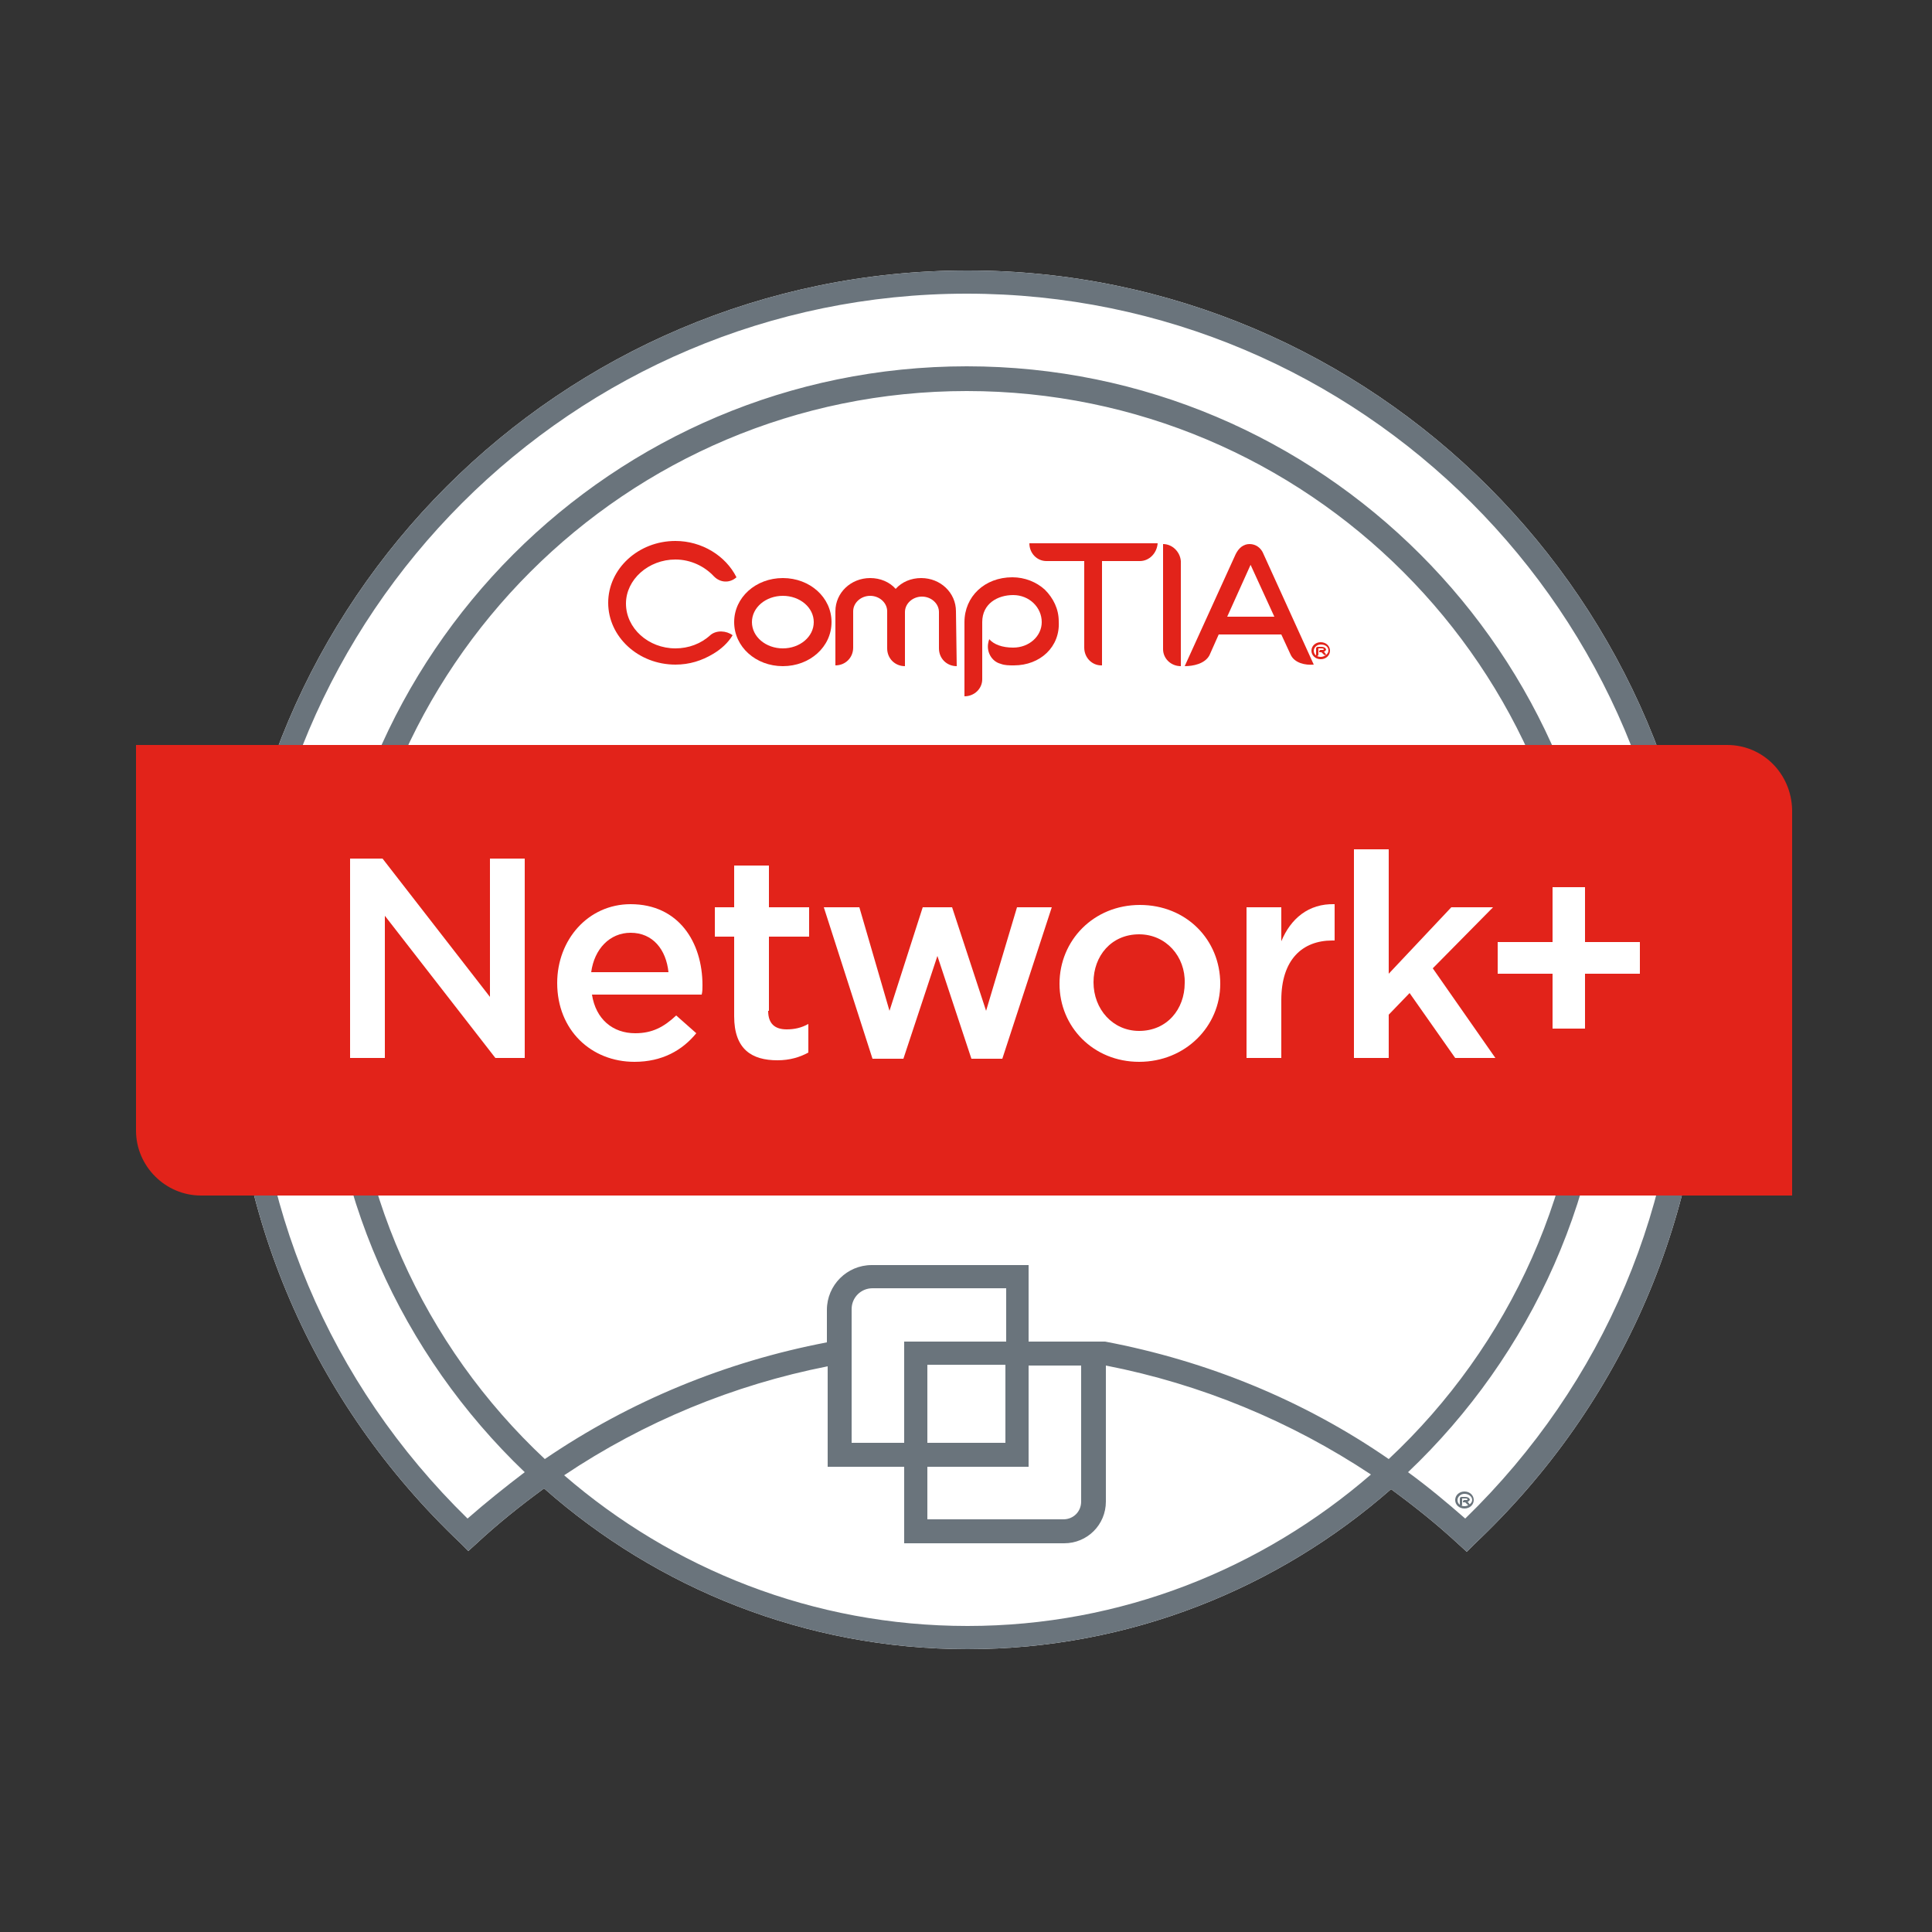       <svg version="1.1" xmlns="http://www.w3.org/2000/svg" xmlns:xlink="http://www.w3.org/1999/xlink" x="0px" y="0px" width="70px" height="70px" viewBox="20 15 250 250" xml:space="preserve">
        <rect x="20" y="15" width="250" height="250" fill="#333333" stroke="none"/>
        <style type="text/css">
        .st0{fill:#FFFFFF;}
        .st1{fill:#6A747C;}
        .st2{fill:#E2231A;}
      </style>
        <g>
          <g>
            <g>
              <path class="st0" d="M145.2,50c-52.6,0-95.4,42.8-95.4,95.4c0,26.5,10.6,51.1,29.8,69.3l1,1l1.1-1c2.8-2.6,5.7-4.9,8.7-7.1     c14.6,12.9,33.8,20.8,54.8,20.8c21,0,40.2-7.9,54.8-20.7c3,2.2,5.9,4.5,8.7,7.1l1.1,1l1-1c19.3-18.2,29.9-42.9,29.9-69.3     C240.6,92.9,197.8,50,145.2,50z"/>
              <path class="st1" d="M145.2,50c-52.6,0-95.4,42.8-95.4,95.4c0,26.5,10.6,51.1,29.8,69.3l1,1l1.1-1c2.8-2.6,5.7-4.9,8.7-7.1     c14.6,12.9,33.8,20.8,54.8,20.8c21,0,40.2-7.9,54.8-20.7c3,2.2,5.9,4.5,8.7,7.1l1.1,1l1-1c19.3-18.2,29.9-42.9,29.9-69.3     C240.6,92.9,197.8,50,145.2,50z M145.2,225.4c-20,0-38.2-7.4-52.2-19.5c10.3-6.9,21.9-11.7,34.1-14.1v13h9.9v9.9h20.7     c3,0,5.4-2.4,5.4-5.4v-17.6c12.3,2.4,23.9,7.2,34.3,14.1C183.3,218,165.1,225.4,145.2,225.4z M153.1,204.8v-13.1h6.8v17.6     c0,1.3-1,2.3-2.3,2.3H140v-6.8H153.1z M140,201.7v-10.1h10.1v10.1H140z M150.1,188.6h-13.1v13.1h-6.8v-17.3     c0-1.5,1.2-2.7,2.7-2.7h17.3V188.6z M199.7,203.8c-11-7.6-23.5-12.7-36.7-15.2h-9.9v-9.9h-20.3c-3.2,0-5.8,2.6-5.8,5.8v4.2     c-13.1,2.5-25.5,7.6-36.5,15.1c-15.6-14.6-25.3-35.3-25.3-58.3c0-44.1,35.8-79.9,79.9-79.9s79.9,35.8,79.9,79.9     C225.1,168.4,215.3,189.2,199.7,203.8z M209.6,211.5c-2.4-2.1-4.8-4.1-7.4-6c15.9-15.1,25.9-36.5,25.9-60.1c0-45.8-37.2-83-83-83     s-83,37.2-83,83c0,23.6,9.9,44.9,25.8,60.1c-2.5,1.9-5,3.9-7.4,6c-17.9-17.5-27.8-40.9-27.8-66.1c0-50.9,41.4-92.4,92.4-92.4     s92.4,41.4,92.4,92.4C237.5,170.6,227.6,194,209.6,211.5z"/>
              <path class="st2" d="M243.5,111.4H37.6v49.9c0,4.6,3.8,8.4,8.4,8.4h205.9v-49.9C251.8,115.1,248.1,111.4,243.5,111.4z"/>
              <g>
                <path class="st0" d="M83.4,126.1h4.5v25.8h-3.8l-14.3-18.4v18.4h-4.5v-25.8h4.2L83.4,144V126.1z"/>
                <path class="st0" d="M102.2,148.7c2.2,0,3.7-0.8,5.3-2.3l2.6,2.3c-1.8,2.2-4.4,3.7-8,3.7c-5.6,0-10-4.1-10-10.2      c0-5.6,4-10.2,9.5-10.2c6.2,0,9.3,4.9,9.3,10.5c0,0.4,0,0.8-0.1,1.2H96.6C97.1,146.9,99.3,148.7,102.2,148.7z M106.5,140.8      c-0.3-2.9-2-5.1-4.9-5.1c-2.7,0-4.7,2.1-5.1,5.1H106.5z"/>
                <path class="st0" d="M119.4,145.8c0,1.7,0.9,2.4,2.4,2.4c1,0,1.9-0.2,2.8-0.7v3.7c-1.1,0.6-2.4,1-4,1c-3.3,0-5.6-1.4-5.6-5.7      v-10.3h-2.5v-3.8h2.5v-5.4h4.5v5.4h5.2v3.8h-5.2V145.8z"/>
                <path class="st0" d="M147.6,145.8l4-13.4h4.5l-6.4,19.6h-4l-4.4-13.3l-4.4,13.3h-4l-6.3-19.6h4.6l3.9,13.4l4.3-13.4h3.8      L147.6,145.8z"/>
                <path class="st0" d="M167.4,152.4c-5.9,0-10.3-4.5-10.3-10.1c0-5.6,4.4-10.2,10.4-10.2c6,0,10.4,4.5,10.4,10.2      C177.9,147.8,173.4,152.4,167.4,152.4z M167.4,135.9c-3.6,0-5.9,2.8-5.9,6.2c0,3.5,2.5,6.3,5.9,6.3c3.6,0,5.9-2.8,5.9-6.2      C173.4,138.8,170.9,135.9,167.4,135.9z"/>
                <path class="st0" d="M185.8,151.9h-4.5v-19.5h4.5v4.4c1.2-2.9,3.5-4.9,6.9-4.8v4.7h-0.3c-3.9,0-6.6,2.5-6.6,7.7V151.9z"/>
                <path class="st0" d="M213.5,151.9h-5.2l-5.9-8.4l-2.7,2.8v5.6h-4.5v-27h4.5v16.1l8.1-8.6h5.4l-7.8,7.9L213.5,151.9z"/>
                <path class="st0" d="M220.9,129.8h4.2v7.1h7.1v4.1h-7.1v7.1h-4.2V141h-7.1v-4.1h7.1V129.8z"/>
              </g>
              <g>
                <g>
                  <path class="st2" d="M121.3,92.1c-2.2,0-4,1.5-4,3.4c0,1.9,1.8,3.4,4,3.4c2.2,0,4-1.5,4-3.4C125.3,93.6,123.5,92.1,121.3,92.1        M121.3,101.2c-3.5,0-6.3-2.5-6.3-5.7c0-3.2,2.8-5.7,6.3-5.7c3.5,0,6.3,2.5,6.3,5.7C127.6,98.7,124.8,101.2,121.3,101.2"/>
                  <path class="st2" d="M143.8,101.2c-1.3,0-2.3-1-2.3-2.3l0-4.7c0-1.1-1-2-2.2-2c-1.2,0-2.2,0.9-2.2,2l0,7c-1.3,0-2.3-1-2.3-2.3       l0-4.8c0-1.1-1-2-2.2-2c-1.2,0-2.2,0.9-2.2,2l0,4.7c0,1.3-1,2.3-2.3,2.3l0-7c0-2.4,2-4.3,4.5-4.3c1.3,0,2.5,0.5,3.3,1.4       c0.8-0.9,2-1.4,3.3-1.4c2.5,0,4.5,1.9,4.5,4.3L143.8,101.2z"/>
                  <path class="st2" d="M151.2,101.1c-0.6,0-1.2,0-1.7-0.2c-1.2-0.3-1.9-1.6-1.6-2.8c0-0.1,0.1-0.3,0.1-0.4l0,0       c0.6,0.7,1.7,1.1,3.1,1.1c2.1,0,3.7-1.5,3.7-3.3c0-1.9-1.6-3.5-3.7-3.5c-2,0-4,1.1-4,3.5l0,7.4c0,1.2-1,2.2-2.3,2.2l0-9.6       c0-3.3,2.6-5.8,6.2-5.8c1.6,0,3.1,0.6,4.2,1.6c1.1,1.1,1.8,2.5,1.8,4.1C157.2,98.7,154.6,101.1,151.2,101.1"/>
                  <path class="st2" d="M167.5,87.6l-4.9,0l0,13.5h-0.1c-1.2,0-2.2-1-2.2-2.3l0-11.2l-4.9,0c-1.2,0-2.2-1-2.2-2.3l16.6,0       C169.7,86.6,168.7,87.6,167.5,87.6"/>
                  <path class="st2" d="M182,87.7l-3.2,7.1l6.1,0l-3.3-7.2L182,87.7z M187,99.7l-1.2-2.6l-8.1,0l-1.2,2.7       c-0.6,1.1-2.1,1.4-3.2,1.4l6.6-14.5c0.4-0.8,1-1.3,1.8-1.3c0.8,0,1.5,0.5,1.8,1.3l6.5,14.3C188.9,101.1,187.5,100.8,187,99.7"/>
                  <path class="st2" d="M112.4,89.6c-1.2-1.3-3-2.2-5-2.2c-3.5,0-6.4,2.6-6.4,5.7c0,3.2,2.9,5.8,6.4,5.8c1.7,0,3.3-0.6,4.5-1.7       c0.8-0.7,2.1-0.6,2.9,0c-0.6,1-1.5,1.8-2.5,2.4c-1.5,0.9-3.1,1.4-4.9,1.4c-4.8,0-8.7-3.6-8.7-8c0-4.4,3.9-8,8.7-8       c3.4,0,6.5,1.9,7.9,4.7C114.4,90.5,113.2,90.4,112.4,89.6"/>
                  <path class="st2" d="M191.4,99.3c0,0-0.1,0-0.1,0c0,0,0.1,0.1,0.3,0.4l0,0c-0.1,0.1-0.2,0.1-0.3,0c-0.3-0.3-0.3-0.3-0.3-0.3       l-0.3,0v-0.1c0-0.1,0.1-0.2,0.2-0.2h0.1c0.1,0,0.2,0,0.2,0c0,0,0.1,0,0.1-0.1c0,0,0-0.1-0.3-0.1l-0.4,0v0.8       c0,0.1-0.1,0.2-0.2,0.2h-0.1l0-1c0-0.1,0.1-0.2,0.2-0.2h0.5c0.5,0,0.6,0.3,0.6,0.4C191.6,99.1,191.5,99.2,191.4,99.3        M190.9,98.4c-0.5,0-0.9,0.4-0.9,0.8c0,0.5,0.4,0.8,0.9,0.8c0.5,0,1-0.4,1-0.8C191.9,98.7,191.5,98.4,190.9,98.4 M190.9,100.3       c-0.7,0-1.2-0.5-1.2-1.1c0-0.6,0.5-1.1,1.2-1.1c0.7,0,1.2,0.5,1.2,1.1C192.1,99.8,191.6,100.3,190.9,100.3"/>
                  <path class="st2" d="M170.5,85.4l0,13.6c0,1.2,1,2.2,2.3,2.2l0-13.6C172.7,86.4,171.7,85.4,170.5,85.4"/>
                </g>
              </g>
            </g>
          </g>
          <path class="st1" d="M210,209.3c0,0-0.1,0-0.1,0c0,0,0.1,0.1,0.3,0.4l0,0c-0.1,0.1-0.2,0.1-0.3,0c-0.3-0.3-0.3-0.3-0.3-0.3h-0.3   v-0.1c0-0.1,0.1-0.2,0.2-0.2h0.1c0.1,0,0.2,0,0.2,0c0,0,0.1,0,0.1-0.1c0,0,0-0.1-0.3-0.1h-0.4v0.8c0,0.1-0.1,0.2-0.2,0.2h-0.1v-1   c0-0.1,0.1-0.2,0.2-0.2h0.5c0.5,0,0.6,0.3,0.6,0.4C210.2,209.1,210.1,209.2,210,209.3 M209.5,208.3c-0.5,0-0.9,0.4-0.9,0.8   c0,0.5,0.4,0.8,0.9,0.8c0.5,0,1-0.4,1-0.8C210.5,208.7,210.1,208.3,209.5,208.3 M209.5,210.2c-0.7,0-1.2-0.5-1.2-1.1   c0-0.6,0.5-1.1,1.2-1.1c0.7,0,1.2,0.5,1.2,1.1C210.7,209.7,210.2,210.2,209.5,210.2"/>
        </g>
      </svg>
